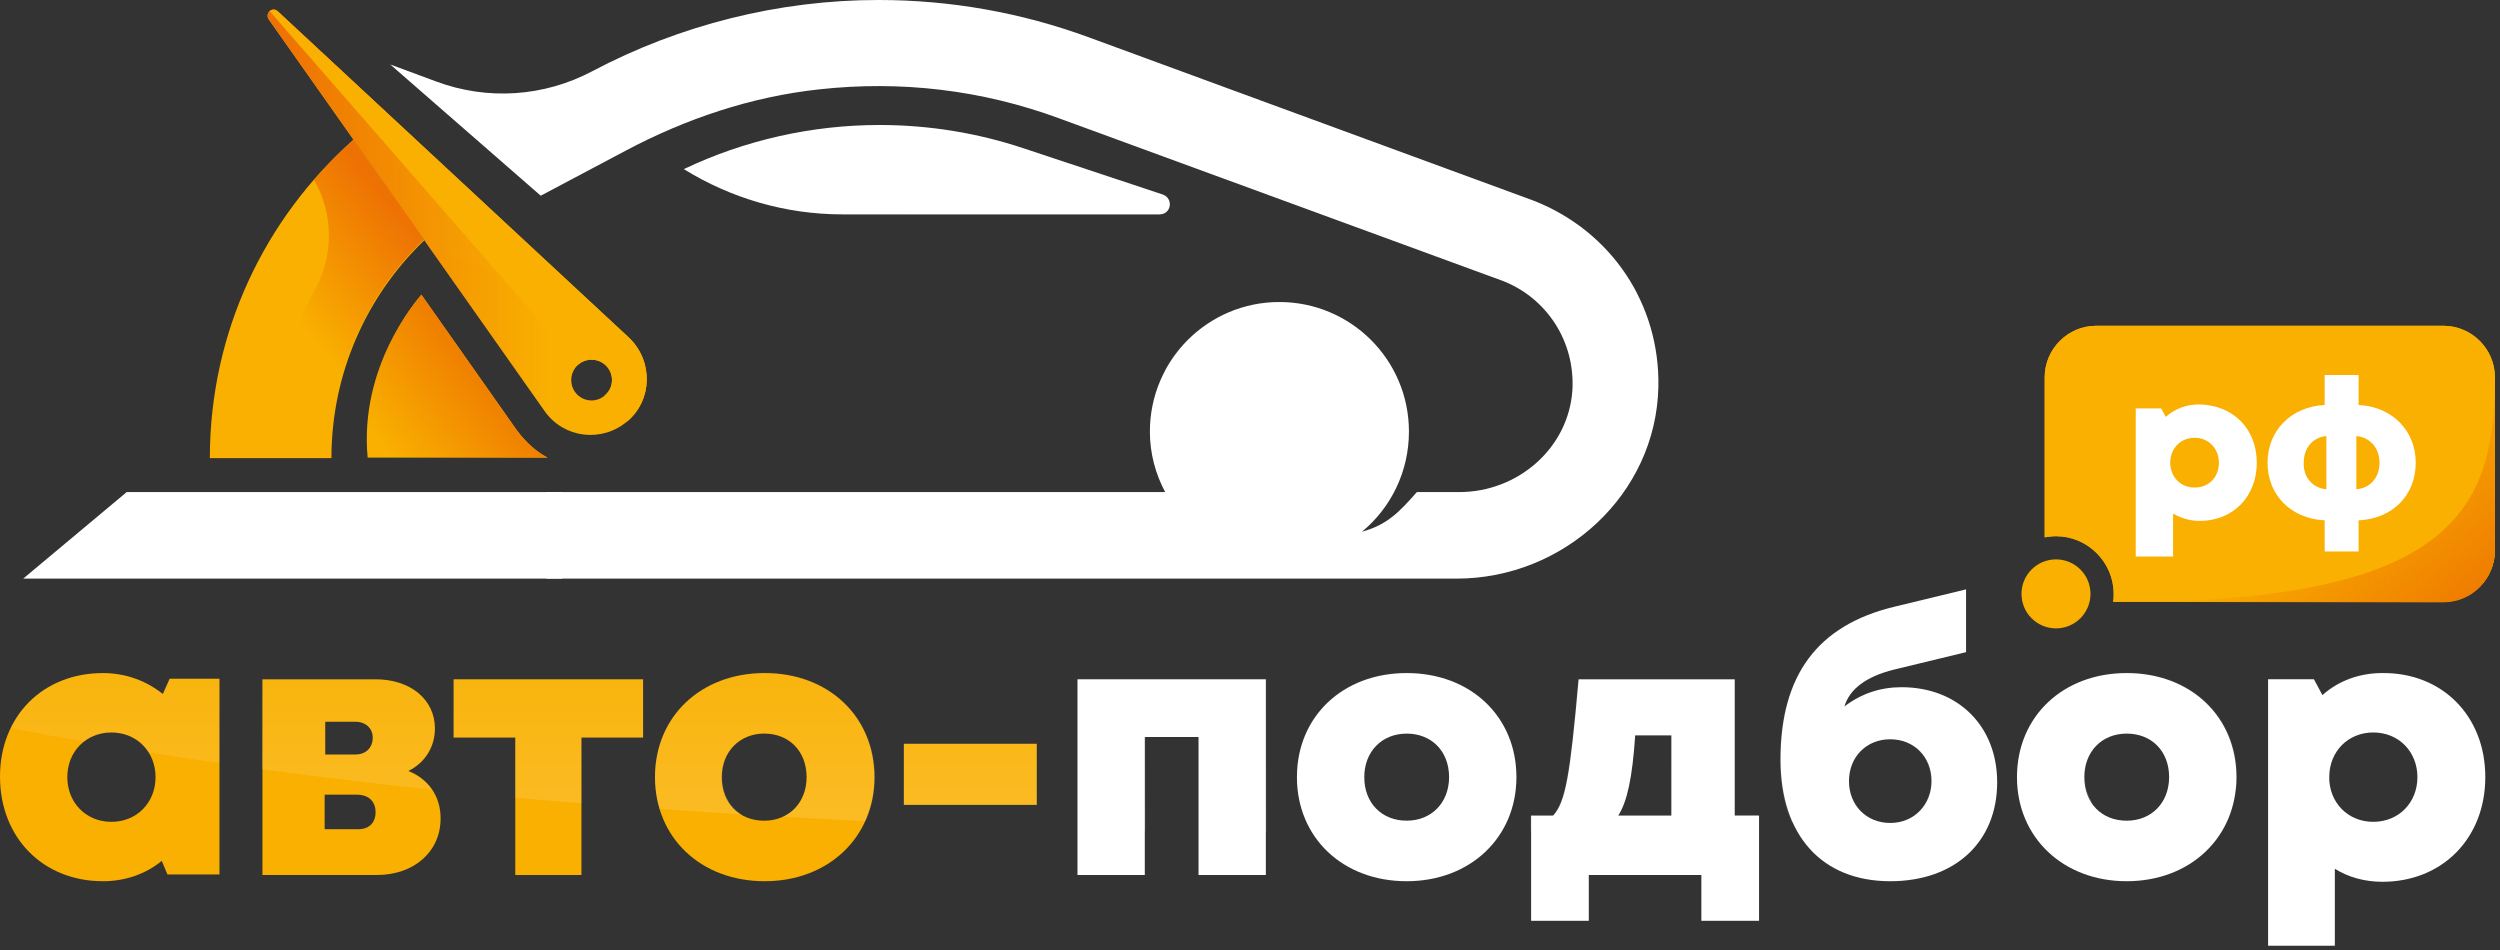 <svg width="442" height="168" viewBox="0 0 442 168" fill="none" xmlns="http://www.w3.org/2000/svg">
<rect x="0" y="0" width="442" height="168" fill="#333333" stroke="none"/>
<g clip-path="url(#clip0)">
<path d="M271.2 35.5L192.5 6.6C180.5 2.2 168 0 155.3 0C137.7 0 120.2 4.4 104.7 12.6C96.2 17.1 86.2 17.8 77.1 14.4L69 11.4L95.6 34.6L110.5 26.7C121.2 21 132.8 17.1 144.8 15.8C159.3 14.2 173.6 15.9 187.2 20.9L265.8 49.7C273.6 52.8 278.5 60.5 278 69C277.3 79.3 268.3 87 258 87H250.5C247.5 90.4 245.3 92.8 240.8 94C245.9 89.8 249.1 83.4 249.1 76.3C249.1 63.6 238.8 53.4 226.2 53.4C213.5 53.4 203.3 63.7 203.3 76.3C203.3 80.2 204.3 83.8 206 87H96.6V102.3H257.5C276.5 102.3 292.8 87.4 293.2 68.4C293.5 53.8 284.9 40.9 271.2 35.5Z" fill="white"/>
<path d="M205.6 34.4L180.9 26.2C172.8 23.5 164.2 22.1 155.5 22.1C143.5 22.1 131.6 24.8 120.9 29.9C129.3 35.1 139 37.9 148.9 37.9H205C207.1 37.9 207.5 35.1 205.6 34.4Z" fill="white"/>
<path d="M22.4 87L4.1 102.3H99.4V87H22.4Z" fill="white"/>
<path d="M62.5 24.7C46.9 38.5 37.1 58.6 37.1 81H58.6C58.6 65.9 64.9 52.2 75 42.5L62.5 24.7Z" fill="#F9B000"/>
<path d="M91.4 76.1L74.5 52.1C73.5 53.3 63.5 64.9 65 80.9H94.5H96.8C94.7 79.8 92.9 78.1 91.4 76.1Z" fill="#F9B000"/>
<path d="M111.2 59.7L49.1 2C48.2 1.1 46.8 2.3 47.5 3.4L96.3 72.7C99.7 77.5 106.4 78.3 110.9 74.5C115.4 70.7 115.5 63.8 111.2 59.7ZM104.6 70.8C102.6 70.8 101 69.2 101 67.2C101 65.2 102.6 63.6 104.6 63.6C106.6 63.6 108.2 65.2 108.2 67.2C108.2 69.2 106.5 70.8 104.6 70.8Z" fill="#F9B000"/>
<path d="M91.4 76.1L74.5 52.1C73.5 53.3 63.5 64.9 65 80.9H94.5H96.8C94.7 79.8 92.9 78.1 91.4 76.1Z" fill="url(#paint0_linear)"/>
<path d="M73.4 40.1L62.5 24.7C60 26.9 57.7 29.3 55.5 31.8C59 37.8 59 45.1 55.7 51.2C50.8 60.2 47.7 70.2 46.8 80.9H58.5C58.5 65.8 64.8 52.1 74.9 42.4L73.4 40.1Z" fill="url(#paint1_linear)"/>
<path opacity="0.13" d="M205.6 34.4L180.9 26.2C172.8 23.5 164.2 22.1 155.5 22.1C143.5 22.1 131.6 24.8 120.9 29.9C129.3 35.1 139 37.9 148.9 37.9H205C207.1 37.9 207.5 35.1 205.6 34.4ZM48.7 1.8C48.6 1.8 48.6 1.8 48.5 1.8C48.4 1.8 48.4 1.8 48.3 1.8C48.2 1.8 48.1 1.8 48 1.9C47.4 2.1 47 2.9 47.5 3.5L62.5 24.8C61.9 25.3 61.3 25.9 60.7 26.5L60.6 26.6C57.8 29.3 55.2 32.2 52.8 35.2C59.7 38.1 66.8 40.9 74.1 43.4C74.4 43.1 74.7 42.8 75 42.5L76.2 44.2C84.9 47.2 94 50 103.2 52.4L49.1 2C49 1.9 48.9 1.8 48.7 1.8ZM226.1 53.4C217.4 53.4 209.8 58.3 205.9 65.4C219.3 65.2 232.2 64.2 244.4 62.5C240.2 57 233.5 53.4 226.1 53.4ZM271.2 35.5L192.5 6.6C180.5 2.2 168 0 155.3 0C137.7 0 120.2 4.4 104.7 12.6C96.2 17.1 86.2 17.8 77.1 14.4L69 11.4L95.6 34.6L110.5 26.7C121.2 21 132.8 17.1 144.8 15.8C159.3 14.2 173.6 15.9 187.2 20.9L265.8 49.7C269.3 51.1 272.3 53.5 274.4 56.4C279.6 55 284.6 53.4 289.4 51.7C285.6 44.5 279.3 38.7 271.2 35.5Z" fill="url(#paint2_linear)"/>
<path d="M432 57.6H370.6C365.6 57.6 361.5 61.7 361.5 66.7V95C362.2 94.9 362.8 94.8 363.5 94.8C369.1 94.8 373.7 99.4 373.7 105C373.7 105.5 373.7 106 373.6 106.4H432C437 106.4 441.1 102.3 441.1 97.3V66.7C441.1 61.7 437 57.6 432 57.6Z" fill="#F9B000"/>
<path d="M432 57.6H370.6C365.6 57.6 361.5 61.7 361.5 66.7V95C362.2 94.9 362.8 94.8 363.5 94.8C369.1 94.8 373.7 99.4 373.7 105C373.7 105.5 373.7 106 373.6 106.4H432C437 106.4 441.1 102.3 441.1 97.3V66.7C441.1 61.7 437 57.6 432 57.6Z" fill="#F9B000"/>
<path d="M399 81.8C399 87.8 394.8 92.1 388.9 92.1C387.2 92.1 385.6 91.6 384.2 90.8V98.4H377.6V72.2H382.1L382.9 73.7C384.5 72.3 386.5 71.5 388.8 71.5C394.8 71.6 399 75.8 399 81.8ZM392.3 81.8C392.3 79.3 390.5 77.4 388 77.4C385.5 77.4 383.7 79.3 383.7 81.8C383.7 84.3 385.5 86.2 388 86.2C390.5 86.2 392.3 84.4 392.3 81.8Z" fill="white"/>
<path d="M417 92V97.5H411V92C405 91.7 400.9 87.5 400.9 81.8C400.9 76.1 405.1 71.9 411 71.6V66.3H417V71.6C422.9 71.9 427.1 76.1 427.1 81.8C427.1 87.6 423 91.7 417 92ZM411.3 86.5V77.1C408.9 77.3 407.3 79.2 407.3 81.8C407.2 84.4 408.9 86.3 411.3 86.5ZM420.7 81.8C420.7 79.2 419 77.3 416.6 77.1V86.5C419.1 86.3 420.7 84.4 420.7 81.8Z" fill="white"/>
<path d="M363.5 111.099C366.869 111.099 369.6 108.368 369.6 104.999C369.6 101.63 366.869 98.899 363.5 98.899C360.131 98.899 357.4 101.63 357.4 104.999C357.4 108.368 360.131 111.099 363.5 111.099Z" fill="#F9B000"/>
<path d="M441.1 97.3V67C441.1 91.5 432 106.5 373.7 106.5H432C437 106.5 441.1 102.4 441.1 97.3Z" fill="url(#paint3_linear)"/>
<path d="M38.8 120V154.6H29.6L28.6 152.2C25.8 154.5 22.2 155.8 18.2 155.8C7.6 155.8 0 148.1 0 137.3C0 126.6 7.6 119 18.2 119C22.3 119 25.9 120.4 28.8 122.7L30 120H38.8ZM27.5 137.4C27.5 132.9 24.2 129.5 19.7 129.5C15.2 129.5 11.9 132.9 11.9 137.4C11.9 141.9 15.2 145.3 19.7 145.3C24.2 145.3 27.5 141.9 27.5 137.4Z" fill="#F9B000"/>
<path d="M77.9 144.701C77.9 150.501 73.3 154.701 66.6 154.701H46.4V120.101H66.4C72.6 120.101 76.9 123.701 76.9 128.801C76.9 132.101 75.1 134.901 72.2 136.301C75.7 137.701 77.9 140.701 77.9 144.701ZM62.8 127.601H57.5V133.401H62.8C64.7 133.401 65.9 132.201 65.9 130.401C65.9 128.801 64.7 127.601 62.8 127.601ZM66.4 143.601C66.4 141.701 65.2 140.501 63.1 140.501H57.4V146.601H63.1C65.2 146.701 66.4 145.501 66.4 143.601Z" fill="#F9B000"/>
<path d="M113.7 130.401H102.8V154.701H91.1V130.401H80.2V120.101H113.7V130.401Z" fill="#F9B000"/>
<path d="M115.8 137.4C115.8 126.7 123.9 119 135.2 119C146.5 119 154.6 126.7 154.6 137.4C154.6 148.1 146.4 155.8 135.2 155.8C123.9 155.8 115.8 148.1 115.8 137.4ZM142.6 137.4C142.6 132.8 139.5 129.7 135.1 129.7C130.8 129.7 127.6 132.9 127.6 137.4C127.6 142 130.7 145.1 135.1 145.1C139.5 145.1 142.6 141.9 142.6 137.4Z" fill="#F9B000"/>
<path d="M159.8 131.5H183.3V142.3H159.8V131.5Z" fill="#F9B000"/>
<path d="M223.8 120.101V154.701H211.9V130.301H202.4V154.701H190.5V120.101H223.8Z" fill="white"/>
<path d="M229.3 137.4C229.3 126.7 237.4 119 248.7 119C260 119 268.1 126.7 268.1 137.4C268.1 148.1 259.9 155.8 248.7 155.8C237.4 155.8 229.3 148.1 229.3 137.4ZM256.2 137.4C256.2 132.8 253.1 129.7 248.7 129.7C244.3 129.7 241.2 132.9 241.2 137.4C241.2 142 244.3 145.1 248.7 145.1C253.1 145.1 256.2 141.9 256.2 137.4Z" fill="white"/>
<path d="M311 144.201V162.801H300.8V154.701H280.9V162.801H270.7V144.201H274.6C276.8 141.801 277.6 137.101 279.1 120.101H306.7V144.201H311ZM286.1 144.201H295.5V130.001H289.1C288.6 137.501 287.7 141.701 286.1 144.201Z" fill="white"/>
<path d="M353.1 138.3C353.1 148.9 345.6 155.8 334.2 155.8C322.1 155.8 314.8 147.7 314.8 134.3C314.8 119.4 321.3 110.6 334.8 107.3L347.6 104.2V115.3L334.8 118.4C330 119.6 327 121.8 326.1 124.9C329.1 122.6 332.5 121.5 336.2 121.5C346.2 121.5 353.1 128.4 353.1 138.3ZM341.5 138.1C341.5 133.8 338.4 130.7 334.2 130.7C330 130.7 326.9 133.8 326.9 138.1C326.9 142.4 330 145.5 334.2 145.5C338.4 145.5 341.5 142.3 341.5 138.1Z" fill="white"/>
<path d="M356.6 137.4C356.6 126.7 364.7 119 376 119C387.3 119 395.4 126.7 395.4 137.4C395.4 148.1 387.2 155.8 376 155.8C364.8 155.8 356.6 148.1 356.6 137.4ZM383.5 137.4C383.5 132.8 380.4 129.7 376 129.7C371.6 129.7 368.5 132.9 368.5 137.4C368.5 142 371.6 145.1 376 145.1C380.4 145.1 383.5 141.9 383.5 137.4Z" fill="white"/>
<path d="M439.4 137.4C439.4 148.2 431.8 155.9 421.2 155.9C418.1 155.9 415.2 155.1 412.8 153.6V167.2H401V120.1H409.1L410.6 122.9C413.4 120.4 417.1 119 421.2 119C431.8 118.9 439.4 126.6 439.4 137.4ZM427.4 137.4C427.4 132.9 424.1 129.5 419.6 129.5C415.1 129.5 411.8 132.9 411.8 137.4C411.8 141.9 415.1 145.3 419.6 145.3C424.1 145.3 427.4 141.9 427.4 137.4Z" fill="white"/>
<path opacity="0.15" d="M306.6 120.1H279C277.5 137.1 276.7 141.8 274.5 144.2H270.6V146.9C284.3 146.6 297.8 146.2 310.9 145.6V144.1H306.5V120.1H306.6ZM295.5 144.2H286.1C287.6 141.7 288.5 137.5 289.1 130.1H295.5V144.2ZM76.8 128.8C76.8 123.6 72.5 120.1 66.3 120.1H46.3V136C55.9 137.3 65.9 138.5 76.3 139.6C75.3 138.2 73.9 137.1 72.1 136.4C75 134.8 76.8 132.1 76.8 128.8ZM62.8 133.4H57.5V127.6H62.8C64.7 127.6 65.9 128.8 65.9 130.5C65.9 132.2 64.7 133.4 62.8 133.4ZM80.2 130.4H91.1V141C95 141.4 98.9 141.7 102.8 142V130.4H113.7V120.1H80.2V130.4ZM28.7 122.7C25.8 120.3 22.2 119 18.1 119C10.7 119 4.8 122.7 1.9 128.7C6.1 129.5 10.4 130.4 14.9 131.1C16.2 130.1 17.8 129.5 19.7 129.5C22.5 129.5 24.9 130.9 26.2 133C30.3 133.7 34.5 134.3 38.8 134.9V120H29.9L28.7 122.7ZM336.1 121.5C332.5 121.5 329.1 122.6 326 124.9C327 121.8 329.9 119.5 334.7 118.4L347.5 115.3V104.2L334.7 107.3C321.3 110.6 314.7 119.4 314.7 134.3C314.7 138.6 315.4 142.3 316.8 145.4C321.4 145.2 326 144.9 330.6 144.7C328.3 143.5 326.8 141.1 326.8 138.1C326.8 133.8 329.9 130.7 334.1 130.7C338.3 130.7 341.4 133.8 341.4 138.1C341.4 140.7 340.2 142.9 338.4 144.2C343.1 143.9 347.8 143.6 352.4 143.3C352.8 141.7 353 140.1 353 138.3C353.1 128.4 346.2 121.5 336.1 121.5ZM135.2 118.9C123.9 118.9 115.8 126.6 115.8 137.3C115.8 139.3 116.1 141.2 116.6 143C121.4 143.3 126.3 143.7 131.2 144C129 142.7 127.7 140.3 127.7 137.3C127.7 132.7 130.8 129.6 135.2 129.6C139.5 129.6 142.7 132.8 142.7 137.3C142.7 140.7 141 143.3 138.4 144.4C143.2 144.7 148.1 144.9 153 145.2C154.1 142.8 154.7 140.2 154.7 137.3C154.6 126.6 146.4 118.9 135.2 118.9ZM159.8 142.3H183.3V131.5H159.8V142.3ZM376.1 118.9C364.8 118.9 356.7 126.6 356.7 137.3C356.7 139.3 357 141.1 357.5 142.8C361.7 142.5 365.8 142.2 369.9 141.8C369.1 140.6 368.6 139 368.6 137.2C368.6 132.6 371.7 129.5 376.1 129.5C380.5 129.5 383.6 132.7 383.6 137.2C383.6 138.5 383.4 139.6 382.9 140.6C387.1 140.2 391.3 139.8 395.4 139.4C395.5 138.7 395.5 138 395.5 137.2C395.5 126.6 387.3 118.9 376.1 118.9ZM248.7 118.9C237.4 118.9 229.3 126.6 229.3 137.3C229.3 141 230.3 144.3 232 147.1C233.3 147.1 234.6 147.1 235.9 147.1C245.9 147.1 255.7 147 265.5 146.9C267.2 144.2 268.1 140.9 268.1 137.3C268.1 126.6 260 118.9 248.7 118.9ZM248.7 145.1C244.4 145.1 241.2 141.9 241.2 137.4C241.2 132.8 244.3 129.7 248.7 129.7C253.1 129.7 256.2 132.9 256.2 137.4C256.2 141.9 253.1 145.1 248.7 145.1ZM190.6 146.6C194.5 146.7 198.5 146.8 202.5 146.9V130.3H212V147C215.9 147.1 219.9 147.1 223.9 147.1V120H190.6V146.6V146.6ZM421.2 118.9C417.1 118.9 413.4 120.3 410.6 122.8L409.1 120H401V138.9C404.7 138.5 408.3 138.1 411.9 137.6C411.9 137.5 411.9 137.4 411.9 137.3C411.9 132.8 415.2 129.4 419.7 129.4C423.6 129.4 426.6 132 427.3 135.7C431.3 135.1 435.3 134.6 439.2 134C437.7 125 430.7 118.9 421.2 118.9Z" fill="url(#paint4_linear)"/>
<path d="M111.2 59.7L49.1 2C48.2 1.1 46.8 2.3 47.5 3.4L96.3 72.7C99.7 77.5 106.4 78.3 110.9 74.5C115.4 70.7 115.5 63.8 111.2 59.7ZM104.6 70.8C102.6 70.8 101 69.2 101 67.2C101 65.2 102.6 63.6 104.6 63.6C106.6 63.6 108.2 65.2 108.2 67.2C108.2 69.2 106.5 70.8 104.6 70.8Z" fill="url(#paint5_linear)"/>
<path d="M111.2 59.7L49.1 2C48.6 1.6 48 1.7 47.7 2L102.2 64.5C102.8 63.9 103.7 63.6 104.6 63.6C106.6 63.6 108.2 65.2 108.2 67.2C108.2 68.3 107.7 69.3 106.9 69.9L110.9 74.5C115.4 70.7 115.5 63.8 111.2 59.7Z" fill="#F9B000"/>
</g>
<defs>
<linearGradient id="paint0_linear" x1="85.992" y1="66.286" x2="66.139" y2="82.363" gradientUnits="userSpaceOnUse">
<stop stop-color="#EF7D00"/>
<stop offset="0.865" stop-color="#EF7D00" stop-opacity="0"/>
</linearGradient>
<linearGradient id="paint1_linear" x1="75.549" y1="40.245" x2="38.671" y2="71.189" gradientUnits="userSpaceOnUse">
<stop offset="0.051" stop-color="#EE7203"/>
<stop offset="0.584" stop-color="#EE7203" stop-opacity="0"/>
</linearGradient>
<linearGradient id="paint2_linear" x1="264.706" y1="94.361" x2="61.874" y2="-22.744" gradientUnits="userSpaceOnUse">
<stop stop-color="white"/>
<stop offset="0.854" stop-color="white" stop-opacity="0"/>
</linearGradient>
<linearGradient id="paint3_linear" x1="428.617" y1="112.052" x2="403.148" y2="81.7" gradientUnits="userSpaceOnUse">
<stop stop-color="#EF7D00"/>
<stop offset="0.037" stop-color="#EF7D00" stop-opacity="0.955"/>
<stop offset="0.838" stop-color="#EF7D00" stop-opacity="0"/>
</linearGradient>
<linearGradient id="paint4_linear" x1="220.515" y1="147.206" x2="220.515" y2="104.219" gradientUnits="userSpaceOnUse">
<stop stop-color="white"/>
<stop offset="0.103" stop-color="white" stop-opacity="0.897"/>
<stop offset="1" stop-color="white" stop-opacity="0"/>
</linearGradient>
<linearGradient id="paint5_linear" x1="47.291" y1="39.314" x2="114.363" y2="39.314" gradientUnits="userSpaceOnUse">
<stop offset="0.032" stop-color="#EE7203"/>
<stop offset="0.742" stop-color="#EE7203" stop-opacity="0"/>
</linearGradient>
<clipPath id="clip0">
<rect width="441.1" height="167.2" fill="white"/>
</clipPath>
</defs>
</svg>
